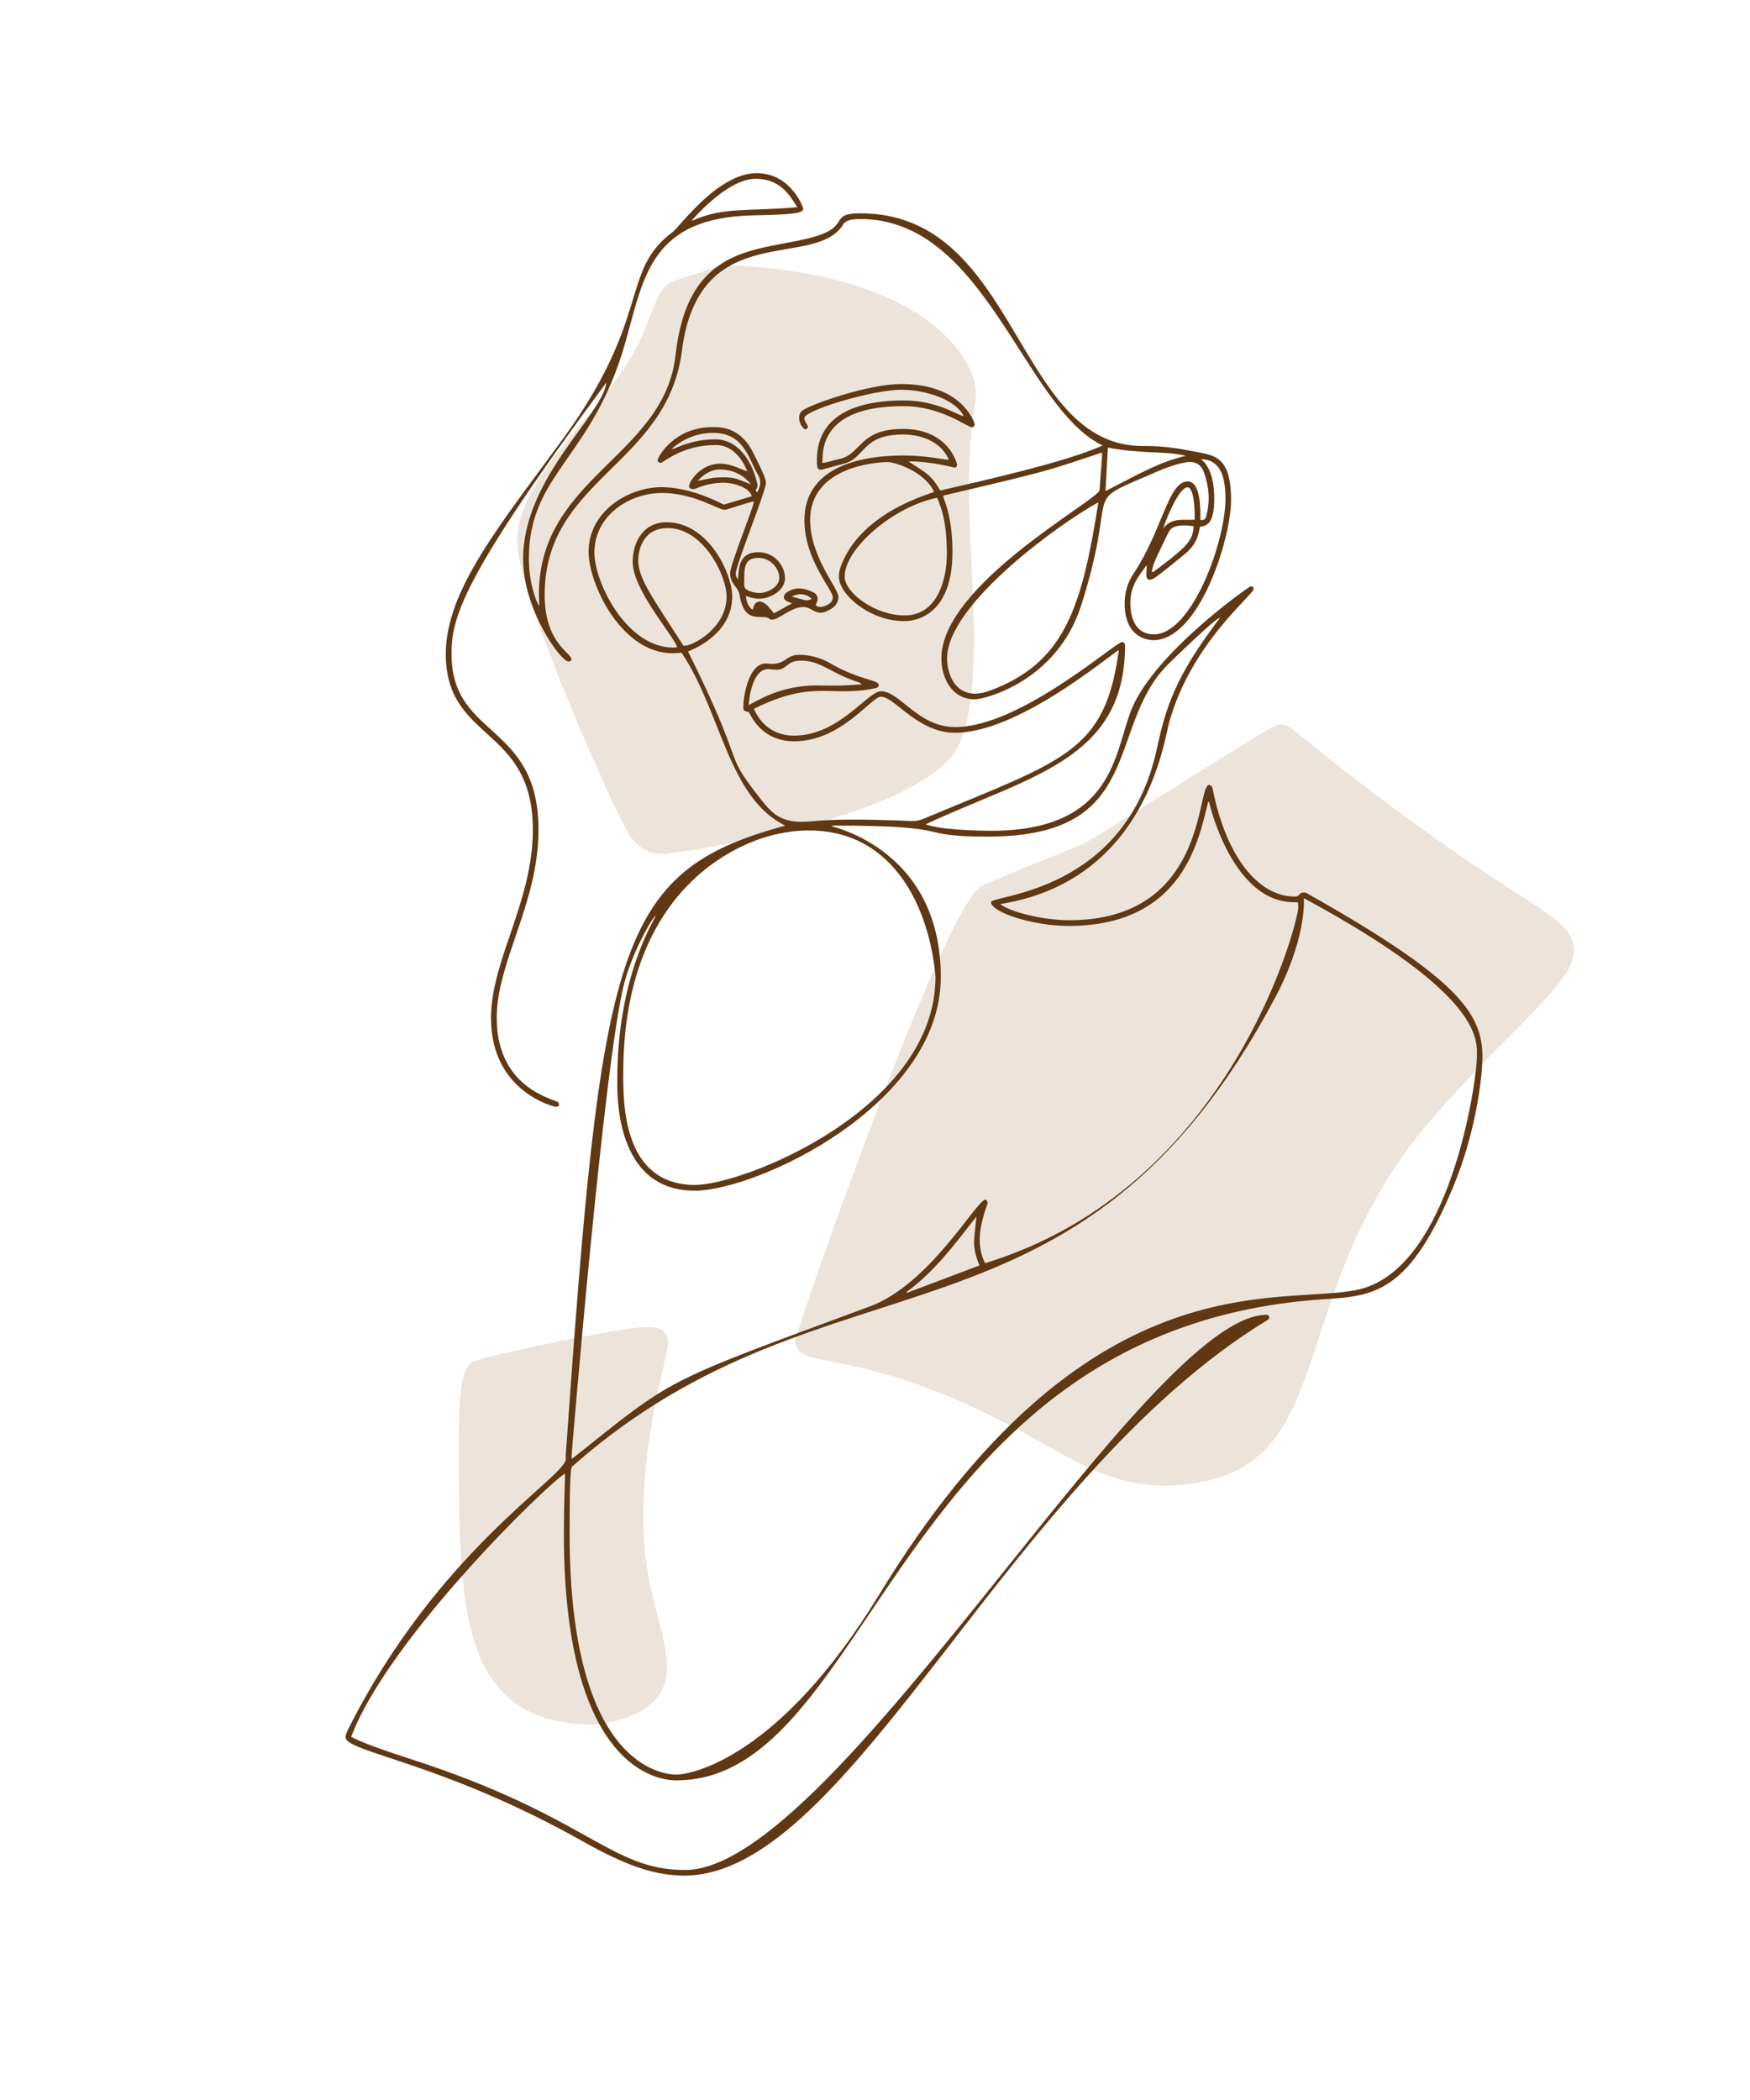 <?xml version="1.0" encoding="iso-8859-1"?>
<!-- Generator: Adobe Illustrator 22.1.0, SVG Export Plug-In . SVG Version: 6.00 Build 0)  -->
<svg version="1.1" id="Layer_1" xmlns="http://www.w3.org/2000/svg" xmlns:xlink="http://www.w3.org/1999/xlink" x="0px" y="0px"
	 width="1000px" height="1200px" viewBox="0 0 1000 1200" enable-background="new 0 0 1000 1200" xml:space="preserve">
<g>
	<g>
		<path fill="#ECE4DA" d="M665.853,849.026c-27.555-0.148-45.781-10.578-73.399-26.158
			c-101.813-57.434-137.996-37.456-137.996-57.141c0-4.111,85.541-250.418,106.628-259.552
			c93.313-40.423,16.85,0.474,165.059-90.316c1.992-1.221,3.904-1.802,5.755-1.802c2.392,0,4.682,0.972,6.914,2.795
			C866.593,521.229,899.344,519.801,899.344,543.8c0,17.88-36.875,44.593-80.831,95.252
			C727.956,743.415,771.212,846.527,665.853,849.026z"/>
		<path fill="#ECE4DA" d="M418.463,151.703c1.471,0,2.948,0.062,4.429,0.165c110.404,6.617,134.767,56.067,134.767,72.501
			c0,8.004-3.952,18.885-3.952,53.801c0,29.126,2.862,61.363,2.862,85.798c0,33.095-3.258,47.444-7.19,58.529
			c-16.293,45.928-168.457,65.599-170.486,65.599c-7.851,0-14.221-3.538-18.996-10.633c-8.12-12.065-64.376-137.776-64.376-167.79
			c0-40.864,54.768-76.541,72.539-120.486c8.325-20.591,9.203-26.692,20.021-29.758
			C405.703,154.433,408.087,151.703,418.463,151.703z"/>
		<path fill="#ECE4DA" d="M336.905,985.419c-0.132,0-0.264-0.001-0.395-0.002c-74.991-1.941-74.338-69.045-74.338-162.852
			c0-37.976,3.721-43.27,9.987-45.164c18.481-5.587,84.684-19.081,96.991-19.081c6.13,0,12.569,1.095,12.569,8.45
			c0,9.955-14.084,49.088-14.084,100.3c0,44.409,13.523,63.069,13.523,86.493C381.158,978.662,350.317,985.419,336.905,985.419z"/>
	</g>
	<g>
		<path fill="#603813" d="M448.773,471.779c-32.636-15.722-36.845-65.624-59.343-98.824c-1.748,0.2-3.478,0.316-5.195,0.316
			c-29.039,0-47.889-39.406-47.889-57.929c0-23.663,23.381-36.961,41.493-36.961c9.749,0,22.036,2.96,35.738,9.975
			c5.233-1.554,10.584-3.143,15.97-4.743c-0.628-4.145-8.798-7.778-16.194-7.778c-9.126,0-16.165,3.589-16.324,3.589
			c-0.017,0-0.066-0.001-0.177-0.001c-0.234,0-0.475,0.006-0.716,0.006c-0.412,0-2.391,0.105-2.391-1.721
			c0-2.414,6.546-12.755,17.765-12.755c5.668,0,10.22,2.451,15.459,4.419c-0.096-0.318-5.118-15.068-17.834-15.068
			c-19.799,0-29.869,10.183-31.646,10.183c-0.456,0-1.665-0.33-1.665-1.401c0-2.356,9.822-19.015,31.184-19.015
			c3.28,0,15.439-0.882,23.115,14.128c8.108,15.855,7.503,16.768,7.503,17.994c0,4.475-17.205,46.864-17.205,51.479
			c0,2.172,1.02,3.098,1.248,3.403c0.627-4.639-0.432-15.526,11.695-15.526c9.866,0,15.227,8.543,15.227,14.803
			c0,6.914-8.214,11.78-14.754,11.78c-3.53,0-6.216-1.128-7.676-1.638c0.395,3.283,1.256,5.985,3.776,7.922
			c0.248-0.211,0.347-0.253,0.356-0.31c0.436-2.801,1.835-4.358,3.738-4.358c3.417,0,6.11,4.323,8.247,6.722
			c3.125-1.736,6.597-3.664,10.425-5.791c-1.588-0.524-4.804-1.185-4.804-3.532c0-2.467,4.614-4.898,8.675-4.898
			c2.884,0,5.608,1.092,7.955,2.077c0.605,0.254,2.722,1.381,2.722,4.009c0,1.065-0.683,2.155-1.138,3.496
			c0.785,0.691,1.686,1.008,2.698,1.008c1.382,0,7.092-1.487,7.092-5.441c0-4.556-16.232-21.411-16.232-44.119
			c0-28.498,28.043-36.996,56.694-36.996c12.481,0,24.265,2.469,25.122,2.469c0.147,0,0.319-0.087,0.662-0.177
			c-3.643-8.289-12.702-14.278-26.229-14.278c-23.579,0-21.328,13.527-33.794,16.68c-6.704,1.696-12.144,3.47-13.176,3.47
			c-2.183,0-2.158-2.807-2.158-4.849c0-10.112,2.134-34.763,49.809-34.763c18.239,0,30.01,7.997,34.094,9.061
			c-3.889-8.951-20.8-15.173-35.713-15.173c-16.424,0-55.362,11.712-55.362,16.171c0,2.219,2.023,3.682,2.023,5.084
			c0,0.833-0.846,1.333-1.391,1.333c-1.238,0-3.613-3.316-3.613-6.577c0-1.889,0.717-3.436,2.372-4.47
			c6.372-3.981,37.717-14.83,56.075-14.83c35.186,0,41.882,22.411,41.882,23.041c0,0.84-0.777,1.684-1.573,1.684
			c-2.63,0-17.605-12.082-39.113-12.082c-49.197,0-45.937,27.272-46.372,32.521c4.481-0.749,4.677-1.156,9.912-2.354
			c12.692-2.905,10.95-17.14,36.253-17.14c25.954,0,30.805,19.871,30.805,20.29c0,0.792-0.264,1.815-1.367,1.815
			c-0.43,0-13.378-3.553-25.352-3.553c-0.302,0-0.607,0.079-0.886,0.113c10.311,6.849,12.376,7.12,18.051,16.527
			c22.682-5.305,71.244-15.987,92.754-25.727c-45.191-21.71-66.836-129.415-138.401-129.415c-8.367,0-9.347,2.358-9.779,3.053
			c-16.501,26.577-82.506-4.285-92.243,72.249c-8.337,65.527-78.426,72.992-78.426,139.51c0,27.528,15.285,33.128,15.285,36.709
			c0,0.331-0.071,0.646-0.22,0.791c-0.333,0.322-0.961,0.56-1.473,0.56c-4.304,0-25.897-29.419-25.897-58.703
			c0-46.175,45.627-82.239,47.556-100.709c-82.807,111.773-88.475,134.373-88.475,155.147c0,48.212,49.699,39.064,49.699,100.326
			c0,42.36-23.863,75.262-23.863,107.605c0,40.873,33.702,46.484,35.042,48.149c0.311,0.386,0.543,0.998,0.543,1.511
			c0,0.109-0.01,0.214-0.033,0.311c-0.097,0.419-1.159,0.839-1.669,0.839c-0.868,0-37.162-8.493-37.162-50.81
			c0-32.789,23.92-66.428,23.92-107.512c0-59.546-49.747-50.161-49.747-100.424c0-36.609,31.155-73.885,67.083-123.17
			c50.755-69.624,32.46-95.63,62.469-117.904c4.09-3.035,25.828-33.727,48.041-33.727c19.69,0,26.634,19.633,26.634,20.146
			c0,2.226-1.781,3.49-27.651,3.939c-59.377,1.03-63.297,34.769-73.955,72.587c-18.707,66.379-55.166,74.718-55.166,123.738
			c0,13.95,4.561,25.557,5.932,26.848c0-0.429,0.011-0.767,0.011-1.07c0-0.763-0.188-2.34-0.188-5.573
			c0-66.709,71.641-78.874,78.036-136.398c6.942-62.447,44.88-59.419,75.728-66.906c26.19-6.357,10.484-14.354,29.999-14.354
			c90.43,0,88.259,132.954,161.138,132.954c0.84,0,1.099-0.008,1.896-0.008c8.728,0,17.323,1.063,25.857,2.822
			c11.9,2.453,22.858,1.456,22.858,27.91c0,22.634-18.341,80.214-44.4,80.214c-1.818,0-16.399-0.467-16.399-20.907
			c0-6.052,1.503-11.733,4.979-16.945c16.741-25.101,19.824-52.828,31.04-52.828c7.604,0,7.251,16.658,7.251,20.433
			c0,0.551-0.017,1.104-0.017,1.657c2.518-0.145,2.818-0.341,3.394-2.424c0.934-3.378,1.369-6.735,1.369-10.068
			c0-5.013-0.984-9.971-2.733-14.862c-1.408-3.938-4.123-5.853-7.942-5.853c-2.039,0-7.857,0.748-19.144,5.626
			c-45.358,19.602-20.586,5.539-42.96,76.098c-13.865,43.724-55.372,53.893-60.795,53.893c-13.288,0-19.184-12.319-19.184-23.442
			c0-42.308,90.111-90.632,90.415-96.125c0.453-8.188,1.425-17.903,1.425-19.675c0-0.561-0.022-1.143-0.022-1.774
			c-32.043,10.422-23.751,8.917-90.625,24.577c-0.058,0.416-0.126,0.622-0.126,0.755c0,0.687,5.274,10.328,5.274,31.445
			c0,40.93-26.751,39.527-27.786,39.527c-19.223,0-37.109-15.067-37.109-25.419c0-2.018,0.418-4.125,1.255-6.316
			c12.031-31.499,52.444-41.135,53.15-42.189c-6.047-12.215-22.999-16.933-26.415-16.933c-7.368,0-44.408,2.966-44.408,33.106
			c0,21.14,16.161,38.951,16.161,43.875c0,5.629-5.633,7.64-6.328,8.025c-1.283,0.711-2.567,1.072-3.854,1.072
			c-4.019,0-5.577-3.245-10.132-3.245c-6.591,0-13.842,7.205-17.551,7.205c-0.571,0-1.11-0.098-1.409-0.377
			c-3.74-3.493-14.49,4.277-17.258-13.964c-0.64-4.218-5.372-5.954-5.372-12.295c0-4.586,13.01-36.686,13.671-40.931
			c-5.053,0.912-15.034,4.787-16.732,4.787c-3.908,0-17.592-9.604-35.911-9.604c-18.188,0-38.576,12.457-38.576,34.166
			c0,16.66,18.18,54.15,45.007,54.15c1.851,0,1.691-0.099,2.287-0.339c-3.219-8.059-25.418-32.733-25.418-48.711
			c0-9.657,4.926-22.532,19.479-22.532c23.563,0,37.392,29.096,37.392,42.415c0,22.769-25.179,31.311-25.249,31.375
			c34.27,69.118,19.428,56.037,39.983,82.4c6.506,8.344,11.157,14.965,24.874,14.965c6.499,0,11.053-1.27,29.78-1.27
			c15.963,0,33.54,0.891,33.611,0.891c2.356,0,4.499-0.588,6.709-1.51c80.556-33.621,103.423-37.973,111.214-96.278
			c-7.361,4.636-57.951,47.294-93.597,47.294c-21.519,0-34.45-20.61-42.379-20.61c-5.38,0-22.686,25.491-49.433,25.491
			c-19.19,0-25.032-15.319-26.037-16.682c-2.593-0.558-3.127-0.822-3.127-2.727c0-6.5,3.084-25.071,12.878-25.071
			c0.956,0,1.56,0.237,3.368,0.237c8.489,0,7.876-5.203,16.045-5.203c0.889,0,9.202,0.11,16.873,4.597
			c17.092,9.997,28.221,9.649,28.221,12.64c0,0.099,0.167,1.44-1.983,1.885c-26.181,5.416-35.03-5.221-69.375,11.763
			c6.181,13.993,17.83,15.325,22.939,15.325c25.784,0,42.043-25.361,49.682-25.361c10.978,0,20.969,20.459,42.506,20.459
			c36.962,0,91.509-48.566,95.206-48.566c1.062,0,1.761,0.739,1.761,2.016c0,65.417-54.784,74.5-113.947,102.117
			c8.766,3.332,31.773,3.708,37.367,3.708c70.988,0,70.489-45.591,80.377-69.58c13.394-32.493,67.29-70.142,68.001-70.142
			c1.058,0,1.635,0.417,1.635,1.635c0,3.283-35.664,30.841-48.229,76.237c-3.083,11.139-13.365,90.382-96.444,103.716
			c4.6,4.031,23.083,9.221,39.471,9.221c79.051,0,72.43-77.228,79.739-77.228c1.374,0,1.903,1.132,2.132,2.285
			c7.813,39.314,26.4,61.442,46.849,61.442c3.637,0,1.601-2.338,5.742-2.338c0.54,0,1.123,0.4,1.641,0.691
			c85.978,48.363,99.894,68.519,99.894,93.129c0,11.457-3.632,43.192-16.955,75.03c-24.352,58.19-43.739,61.739-71.587,63.432
			c-247.486,15.052-258.968,275.087-372.169,275.087c-15.952,0-64.173-14.119-64.173-141.047c0-16.164,0.642-30.665,0.642-32.328
			c0-0.573-0.011-1.194-0.011-1.949c-10.193,6.001-101.3,94.689-122.178,150.485c2.66,1.262,7.473,4.094,34.086,12.687
			c101.393,32.74,113.596,63.37,156.735,63.37c85.791,0,263.479-317.263,332.304-317.263c1.249,0,1.532,1.162,1.532,1.571
			c0,0.712-0.598,1.173-1.238,1.562c-148.686,90.432-238.411,317.322-333.103,317.322c-18.061,0-35.04-6.678-58.427-19.817
			c-80.092-44.995-135.126-50.702-135.126-59.292c0-1.098,0.533-2.478,1.488-4.388c51.13-102.209,124.389-144.412,124.389-154.504
			c0-0.578-0.019-1.166-0.019-1.744c0-0.361,0.008-0.718,0.032-1.067C343.743,540.995,351.479,498.159,448.773,471.779z
			 M745.058,513.243c0,1.051,0.037,1.888,0.037,2.64c0,0.665,0.404,22.4-16.133,53.618
			C615.968,782.808,474.219,708.199,327.481,837.544c-1.057,0.931-1.977-1.342-1.977,39.174c0,131.27,52.329,137.332,61.009,137.332
			c8.815,0,59.098-9.819,115.74-102.637c117.861-193.136,227.088-164.967,272.984-174.301
			c54.24-11.031,68.665-121.503,68.665-132.422C843.902,595.348,849.811,569.761,745.058,513.243z M690.9,458.232
			c-0.18,0.02-0.36,0.04-0.539,0.06c-5.021,19.415-13.103,70.817-79.697,70.817c-20.909,0-44.385-7.983-44.385-13.576
			c0-4.139,76.846-5.048,94.715-87.395c5.24-24.149,10.501-41.37,36.136-75.075c-0.039-0.002-0.077-0.002-0.114-0.002
			c-2.456,0-28.955,25.967-29.492,26.501c-35.991,35.853-12.224,98.509-102.957,98.509c-43.817,0-15.248-6.317-88.146-6.317
			c-0.406,0-0.813,0.165-1.376,0.286c0.556,0.532,62.55,13.319,62.55,86.231c0,73.037-104.905,122.122-140.688,122.122
			c-45.914,0-44.172-55.868-44.172-63.664c0-58.759,21.084-90.695,22.046-93.635c-2.05,1.246-13.026,20.131-17.892,38.099
			c-11.534,42.595-30.314,270.756-30.314,270.859c0,0.441,0.103,0.906,0.184,1.658c59.221-47.16,50.157-42.79,170.253-87.147
			c34.435-12.717,61.124-60.995,65.998-60.995c0.249,0,0.478,0.044,0.637,0.143c0.531,0.331,0.724,1.819,0.724,1.861
			c0,0.572-4.535,10.94-4.535,20.928c0,7.599,2.495,12.031,3.051,13.31c140.964-42.938,178.974-195.443,178.974-203.17
			c0-0.987-0.056-1.985-0.184-2.998c-0.487-0.04-0.882-0.107-1.267-0.107c-0.117,0-0.461,0.017-1.056,0.017
			C705.322,515.55,691.812,462.743,690.9,458.232z M534.571,558.142c0-0.058,0-0.117,0-0.175
			c-3.43-38.101-23.122-83.438-72.462-83.438c-6.143,0-12.334,0.783-18.56,2.224c-2.665,0.616-87.408,16.483-87.408,136.74
			c0,16.566-0.372,63.62,41.042,63.62C424.941,677.112,534.571,633.616,534.571,558.142z M627.641,287.061
			c-20.483,10.997-86.438,57.937-86.438,89.048c0,8.588,4.005,20.26,16.031,20.26c2.875,0,5.645-0.712,8.355-1.704
			C608.876,378.82,618.287,346.108,627.641,287.061z M535.51,284.434c-24.979,5.031-52.863,28.98-52.863,45.092
			c0,8.95,17.008,22.124,34.353,22.124c19.253,0,24.054-21.694,24.054-35.022C541.054,298.532,538.067,290.501,535.51,284.434z
			 M390.496,368.912c0.565,0.035,0.805,0.071,0.96,0.071c4.241,0,23.735-9.899,23.735-28.129c0-12.013-13.241-39.099-33.668-39.099
			c-14.889,0-16.83,14.01-16.83,18.439C364.692,330.81,373.424,342.207,390.496,368.912z M655.014,328.102
			c0-1.545,0.214-3.097,0.317-4.646c-0.105-0.072-0.211-0.144-0.316-0.216c-4.016,5.658-9.109,11.066-9.109,21.342
			c0,2.688,0.106,17.905,13.436,17.905c21.708,0,40.938-52.916,40.938-77.531c0-14.812-4.136-22.336-14.018-22.583
			c0.437,0.383,7.61,4.74,7.61,22.628c0,13.629-3.976,15.694-8.048,15.888c-0.914,2.076-0.365,8.845-8.939,15.866
			c-17.326,14.188-18.235,14.52-19.854,14.52C654.881,331.276,655.014,328.532,655.014,328.102z M427.788,402.917
			c5.573-2.784,18.387-11.253,39.199-11.253c2.578,0,3.762,0.136,8.315,0.136c7.91,0,11.422-0.383,17.084-0.713
			c-0.521-0.671-1.1-0.991-1.717-1.19c-16.082-5.202-21.555-12.407-32.857-12.407c-8.665,0-7.817,5.221-14.161,5.221
			c-1.786,0-3.698-0.393-4.725-0.393C432.32,382.317,428.769,391.633,427.788,402.917z M455.618,118.389
			c-3.87-5.792-8.983-16.221-23.84-16.221c-16.426,0-36.485,23.812-36.526,23.889c0.366-0.063,0.625-0.057,0.839-0.152
			C413.549,118.112,427.984,120.923,455.618,118.389z M631.732,280.613c22.099-11.356,30.444-16.348,45.848-20.15
			c-11.261-2.868-25.066-0.949-44.506-4.702C632.627,264.028,632.184,272.24,631.732,280.613z M559.68,723.108
			c-1.739-4.338-3.065-8.532-3.065-12.905c0-3.481,0.918-10.676,1.343-15.033c-12.276,15.677-23.886,31.476-39.969,43.131
			c0.108,0.15,0.217,0.299,0.325,0.449C532.01,733.571,545.705,728.392,559.68,723.108z M434.256,338.865
			c0.078,0,0.158,0,0.237-0.001c3.676-0.152,10.822-3.194,10.822-8.595c0-6.041-5.587-11.471-11.829-11.471
			c-8.975,0-8.192,6.472-8.192,15.967C425.295,337.366,430.581,338.865,434.256,338.865z M658.154,326.622
			c0.226,0.115,0.452,0.229,0.678,0.344c21.843-16.098,22.292-18.445,23.34-26.242c-1.829-0.332-3.552-0.488-5.232-0.488
			c-4.97,0-7.769,0.916-9.355,4.184C657.459,325.296,659.544,321.527,658.154,326.622z M678.954,297.03
			c1.137,0,2.34-0.012,3.719-0.012c0-0.755,0.017-1.446,0.017-2.111c0-3.664-0.407-16.428-4.131-16.428
			c-4.824,0-12.363,18.255-13.868,23.539c2.939-4.11,7.047-5.014,11.536-5.014C677.019,297.004,677.239,297.03,678.954,297.03z
			 M383.875,256.375c0.635,0.049,0.836,0.081,0.926,0.081c0.794,0,10.292-5.42,23.769-5.42c18.911,0,24.286,24.626,24.286,26.377
			c0,1.586-0.964,2.017-0.964,2.744c0,0.443,0.381,0.757,0.846,1.183c1.005-1.914,1.693-3.754,1.693-5.641
			c0-1.336-0.344-2.695-1.164-4.121c-5.779-10.049-8.26-24.23-25.89-24.23C394.022,247.348,385.791,254.93,383.875,256.375z
			 M411.458,268.273c-5.068,0-9,2.573-12.875,6.517c5.476-1.005,8.594-2.063,14.934-2.063c7.292,0,9.618,1.841,15.573,4.058
			C428.89,276.565,423.31,268.273,411.458,268.273z M460.94,343.029c0.929,0,1.86-0.232,2.857-0.735
			c-1.565-1.796-3.941-2.73-6.392-2.73c-1.685,0-3.405,0.441-4.924,1.346C460.581,343.047,459.716,343.029,460.94,343.029z"/>
	</g>
</g>
</svg>
